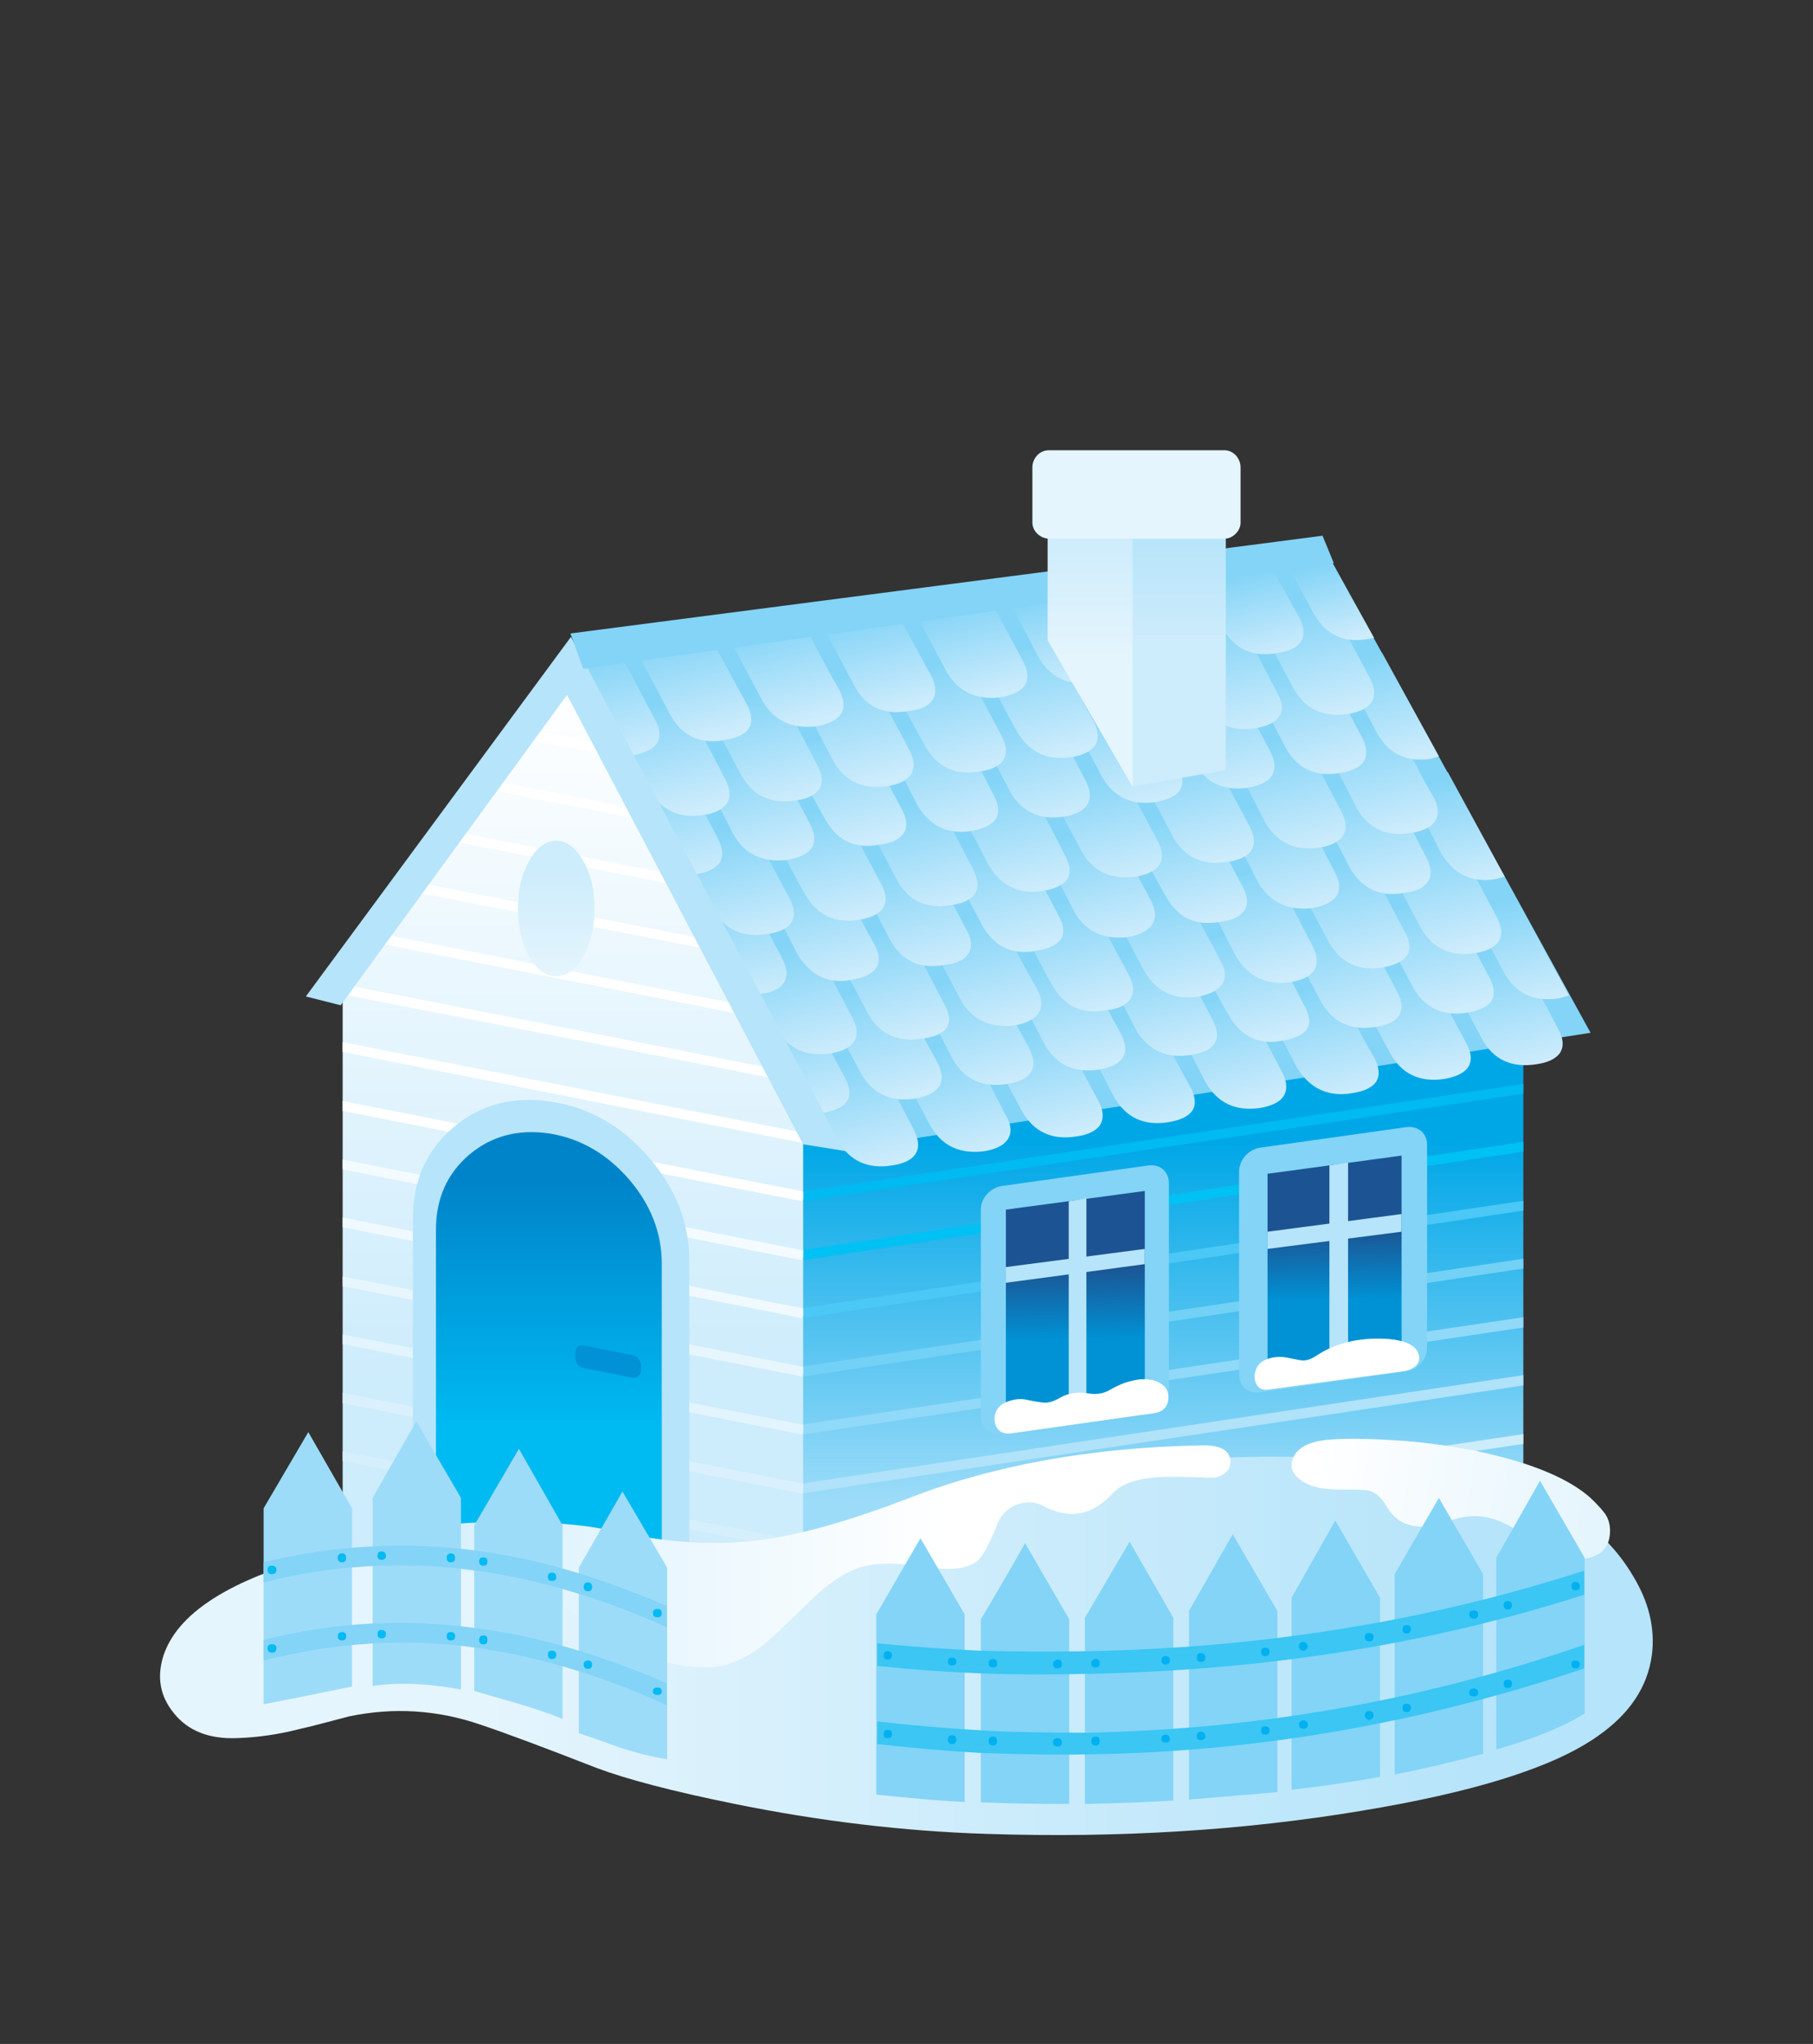 <svg xmlns="http://www.w3.org/2000/svg" xmlns:xlink="http://www.w3.org/1999/xlink" preserveAspectRatio="none" width="284" height="320"><rect width="100%" height="100%" fill="#333333" stroke="none"/><defs><linearGradient id="a" gradientUnits="userSpaceOnUse" x1="157.65" y1="432.538" x2="157.65" y2="469.163" spreadMethod="pad"><stop offset="0%" stop-color="#00A7E7"/><stop offset="100%" stop-color="#9DDCF9"/></linearGradient><linearGradient id="b" gradientUnits="userSpaceOnUse" x1="180.662" y1="448.537" x2="180.537" y2="441.363" spreadMethod="pad"><stop offset="0%" stop-color="#0092D5"/><stop offset="100%" stop-color="#1C5493"/></linearGradient><linearGradient id="c" gradientUnits="userSpaceOnUse" x1="154.313" y1="452.538" x2="154.188" y2="445.063" spreadMethod="pad"><stop offset="0%" stop-color="#0092D5"/><stop offset="100%" stop-color="#1C5493"/></linearGradient><linearGradient id="d" gradientUnits="userSpaceOnUse" x1="103.55" y1="385.538" x2="103.55" y2="456.663" spreadMethod="pad"><stop offset="0%" stop-color="#FFF"/><stop offset="100%" stop-color="#CDECFC"/></linearGradient><linearGradient id="e" gradientUnits="userSpaceOnUse" x1="100.6" y1="461.5" x2="100.6" y2="436.4" spreadMethod="pad"><stop offset="0%" stop-color="#00BAF2"/><stop offset="100%" stop-color="#0084C9"/></linearGradient><linearGradient id="f" gradientUnits="userSpaceOnUse" x1="140.325" y1="422.55" x2="143.175" y2="433.95" spreadMethod="pad"><stop offset="0%" stop-color="#83D4F7"/><stop offset="100%" stop-color="#CDECFC"/></linearGradient><linearGradient id="g" gradientUnits="userSpaceOnUse" x1="149.625" y1="420.5" x2="152.475" y2="431.9" spreadMethod="pad"><stop offset="0%" stop-color="#83D4F7"/><stop offset="100%" stop-color="#CDECFC"/></linearGradient><linearGradient id="h" gradientUnits="userSpaceOnUse" x1="159.125" y1="419.6" x2="161.975" y2="431" spreadMethod="pad"><stop offset="0%" stop-color="#83D4F7"/><stop offset="100%" stop-color="#CDECFC"/></linearGradient><linearGradient id="i" gradientUnits="userSpaceOnUse" x1="168.325" y1="417.55" x2="171.175" y2="428.95" spreadMethod="pad"><stop offset="0%" stop-color="#83D4F7"/><stop offset="100%" stop-color="#CDECFC"/></linearGradient><linearGradient id="j" gradientUnits="userSpaceOnUse" x1="177.825" y1="416.7" x2="180.675" y2="428.1" spreadMethod="pad"><stop offset="0%" stop-color="#83D4F7"/><stop offset="100%" stop-color="#CDECFC"/></linearGradient><linearGradient id="k" gradientUnits="userSpaceOnUse" x1="187.075" y1="414.65" x2="189.925" y2="426.05" spreadMethod="pad"><stop offset="0%" stop-color="#83D4F7"/><stop offset="100%" stop-color="#CDECFC"/></linearGradient><linearGradient id="l" gradientUnits="userSpaceOnUse" x1="196.575" y1="413.5" x2="199.425" y2="424.9" spreadMethod="pad"><stop offset="0%" stop-color="#83D4F7"/><stop offset="100%" stop-color="#CDECFC"/></linearGradient><linearGradient id="m" gradientUnits="userSpaceOnUse" x1="130.875" y1="423.65" x2="133.725" y2="435.05" spreadMethod="pad"><stop offset="0%" stop-color="#83D4F7"/><stop offset="100%" stop-color="#CDECFC"/></linearGradient><linearGradient id="n" gradientUnits="userSpaceOnUse" x1="125.813" y1="418.425" x2="128.588" y2="429.575" spreadMethod="pad"><stop offset="0%" stop-color="#83D4F7"/><stop offset="100%" stop-color="#CDECFC"/></linearGradient><linearGradient id="o" gradientUnits="userSpaceOnUse" x1="133.175" y1="416.6" x2="136.025" y2="428" spreadMethod="pad"><stop offset="0%" stop-color="#83D4F7"/><stop offset="100%" stop-color="#CDECFC"/></linearGradient><linearGradient id="p" gradientUnits="userSpaceOnUse" x1="142.625" y1="415.5" x2="145.475" y2="426.9" spreadMethod="pad"><stop offset="0%" stop-color="#83D4F7"/><stop offset="100%" stop-color="#CDECFC"/></linearGradient><linearGradient id="q" gradientUnits="userSpaceOnUse" x1="151.925" y1="413.65" x2="154.775" y2="425.05" spreadMethod="pad"><stop offset="0%" stop-color="#83D4F7"/><stop offset="100%" stop-color="#CDECFC"/></linearGradient><linearGradient id="r" gradientUnits="userSpaceOnUse" x1="161.325" y1="412.55" x2="164.175" y2="423.95" spreadMethod="pad"><stop offset="0%" stop-color="#83D4F7"/><stop offset="100%" stop-color="#CDECFC"/></linearGradient><linearGradient id="s" gradientUnits="userSpaceOnUse" x1="170.575" y1="410.5" x2="173.425" y2="421.9" spreadMethod="pad"><stop offset="0%" stop-color="#83D4F7"/><stop offset="100%" stop-color="#CDECFC"/></linearGradient><linearGradient id="t" gradientUnits="userSpaceOnUse" x1="180.125" y1="409.6" x2="182.975" y2="421" spreadMethod="pad"><stop offset="0%" stop-color="#83D4F7"/><stop offset="100%" stop-color="#CDECFC"/></linearGradient><linearGradient id="u" gradientUnits="userSpaceOnUse" x1="189.325" y1="407.55" x2="192.175" y2="418.95" spreadMethod="pad"><stop offset="0%" stop-color="#83D4F7"/><stop offset="100%" stop-color="#CDECFC"/></linearGradient><linearGradient id="v" gradientUnits="userSpaceOnUse" x1="197.963" y1="407.675" x2="200.638" y2="418.425" spreadMethod="pad"><stop offset="0%" stop-color="#83D4F7"/><stop offset="100%" stop-color="#CDECFC"/></linearGradient><linearGradient id="w" gradientUnits="userSpaceOnUse" x1="124.675" y1="412.5" x2="127.525" y2="423.9" spreadMethod="pad"><stop offset="0%" stop-color="#83D4F7"/><stop offset="100%" stop-color="#CDECFC"/></linearGradient><linearGradient id="x" gradientUnits="userSpaceOnUse" x1="133.925" y1="410.65" x2="136.775" y2="422.05" spreadMethod="pad"><stop offset="0%" stop-color="#83D4F7"/><stop offset="100%" stop-color="#CDECFC"/></linearGradient><linearGradient id="y" gradientUnits="userSpaceOnUse" x1="143.425" y1="409.55" x2="146.275" y2="420.95" spreadMethod="pad"><stop offset="0%" stop-color="#83D4F7"/><stop offset="100%" stop-color="#CDECFC"/></linearGradient><linearGradient id="z" gradientUnits="userSpaceOnUse" x1="152.725" y1="407.7" x2="155.575" y2="419.1" spreadMethod="pad"><stop offset="0%" stop-color="#83D4F7"/><stop offset="100%" stop-color="#CDECFC"/></linearGradient><linearGradient id="A" gradientUnits="userSpaceOnUse" x1="162.175" y1="406.6" x2="165.025" y2="418" spreadMethod="pad"><stop offset="0%" stop-color="#83D4F7"/><stop offset="100%" stop-color="#CDECFC"/></linearGradient><linearGradient id="B" gradientUnits="userSpaceOnUse" x1="171.375" y1="404.55" x2="174.225" y2="415.95" spreadMethod="pad"><stop offset="0%" stop-color="#83D4F7"/><stop offset="100%" stop-color="#CDECFC"/></linearGradient><linearGradient id="C" gradientUnits="userSpaceOnUse" x1="180.875" y1="403.65" x2="183.725" y2="415.05" spreadMethod="pad"><stop offset="0%" stop-color="#83D4F7"/><stop offset="100%" stop-color="#CDECFC"/></linearGradient><linearGradient id="D" gradientUnits="userSpaceOnUse" x1="190.175" y1="401.6" x2="193.025" y2="413" spreadMethod="pad"><stop offset="0%" stop-color="#83D4F7"/><stop offset="100%" stop-color="#CDECFC"/></linearGradient><linearGradient id="E" gradientUnits="userSpaceOnUse" x1="119.4" y1="406.563" x2="122.2" y2="417.737" spreadMethod="pad"><stop offset="0%" stop-color="#83D4F7"/><stop offset="100%" stop-color="#CDECFC"/></linearGradient><linearGradient id="F" gradientUnits="userSpaceOnUse" x1="126.825" y1="404.7" x2="129.675" y2="416.1" spreadMethod="pad"><stop offset="0%" stop-color="#83D4F7"/><stop offset="100%" stop-color="#CDECFC"/></linearGradient><linearGradient id="G" gradientUnits="userSpaceOnUse" x1="136.275" y1="403.55" x2="139.125" y2="414.95" spreadMethod="pad"><stop offset="0%" stop-color="#83D4F7"/><stop offset="100%" stop-color="#CDECFC"/></linearGradient><linearGradient id="H" gradientUnits="userSpaceOnUse" x1="145.525" y1="401.5" x2="148.375" y2="412.9" spreadMethod="pad"><stop offset="0%" stop-color="#83D4F7"/><stop offset="100%" stop-color="#CDECFC"/></linearGradient><linearGradient id="I" gradientUnits="userSpaceOnUse" x1="155.075" y1="400.65" x2="157.925" y2="412.05" spreadMethod="pad"><stop offset="0%" stop-color="#83D4F7"/><stop offset="100%" stop-color="#CDECFC"/></linearGradient><linearGradient id="J" gradientUnits="userSpaceOnUse" x1="164.275" y1="398.6" x2="167.125" y2="410" spreadMethod="pad"><stop offset="0%" stop-color="#83D4F7"/><stop offset="100%" stop-color="#CDECFC"/></linearGradient><linearGradient id="K" gradientUnits="userSpaceOnUse" x1="173.775" y1="397.7" x2="176.625" y2="409.1" spreadMethod="pad"><stop offset="0%" stop-color="#83D4F7"/><stop offset="100%" stop-color="#CDECFC"/></linearGradient><linearGradient id="L" gradientUnits="userSpaceOnUse" x1="182.975" y1="395.65" x2="185.825" y2="407.05" spreadMethod="pad"><stop offset="0%" stop-color="#83D4F7"/><stop offset="100%" stop-color="#CDECFC"/></linearGradient><linearGradient id="M" gradientUnits="userSpaceOnUse" x1="191.475" y1="395.513" x2="194.125" y2="406.188" spreadMethod="pad"><stop offset="0%" stop-color="#83D4F7"/><stop offset="100%" stop-color="#CDECFC"/></linearGradient><linearGradient id="N" gradientUnits="userSpaceOnUse" x1="118.325" y1="400.55" x2="121.175" y2="411.95" spreadMethod="pad"><stop offset="0%" stop-color="#83D4F7"/><stop offset="100%" stop-color="#CDECFC"/></linearGradient><linearGradient id="O" gradientUnits="userSpaceOnUse" x1="127.525" y1="398.5" x2="130.375" y2="409.9" spreadMethod="pad"><stop offset="0%" stop-color="#83D4F7"/><stop offset="100%" stop-color="#CDECFC"/></linearGradient><linearGradient id="P" gradientUnits="userSpaceOnUse" x1="137.025" y1="397.65" x2="139.875" y2="409.05" spreadMethod="pad"><stop offset="0%" stop-color="#83D4F7"/><stop offset="100%" stop-color="#CDECFC"/></linearGradient><linearGradient id="Q" gradientUnits="userSpaceOnUse" x1="146.225" y1="395.6" x2="149.075" y2="407" spreadMethod="pad"><stop offset="0%" stop-color="#83D4F7"/><stop offset="100%" stop-color="#CDECFC"/></linearGradient><linearGradient id="R" gradientUnits="userSpaceOnUse" x1="155.775" y1="394.7" x2="158.625" y2="406.1" spreadMethod="pad"><stop offset="0%" stop-color="#83D4F7"/><stop offset="100%" stop-color="#CDECFC"/></linearGradient><linearGradient id="S" gradientUnits="userSpaceOnUse" x1="165.025" y1="392.65" x2="167.875" y2="404.05" spreadMethod="pad"><stop offset="0%" stop-color="#83D4F7"/><stop offset="100%" stop-color="#CDECFC"/></linearGradient><linearGradient id="T" gradientUnits="userSpaceOnUse" x1="174.475" y1="391.5" x2="177.325" y2="402.9" spreadMethod="pad"><stop offset="0%" stop-color="#83D4F7"/><stop offset="100%" stop-color="#CDECFC"/></linearGradient><linearGradient id="U" gradientUnits="userSpaceOnUse" x1="183.775" y1="389.7" x2="186.625" y2="401.1" spreadMethod="pad"><stop offset="0%" stop-color="#83D4F7"/><stop offset="100%" stop-color="#CDECFC"/></linearGradient><linearGradient id="V" gradientUnits="userSpaceOnUse" x1="112.962" y1="394.425" x2="115.737" y2="405.575" spreadMethod="pad"><stop offset="0%" stop-color="#83D4F7"/><stop offset="100%" stop-color="#CDECFC"/></linearGradient><linearGradient id="W" gradientUnits="userSpaceOnUse" x1="120.325" y1="392.55" x2="123.175" y2="403.95" spreadMethod="pad"><stop offset="0%" stop-color="#83D4F7"/><stop offset="100%" stop-color="#CDECFC"/></linearGradient><linearGradient id="X" gradientUnits="userSpaceOnUse" x1="129.525" y1="390.5" x2="132.375" y2="401.9" spreadMethod="pad"><stop offset="0%" stop-color="#83D4F7"/><stop offset="100%" stop-color="#CDECFC"/></linearGradient><linearGradient id="Y" gradientUnits="userSpaceOnUse" x1="139.025" y1="389.65" x2="141.875" y2="401.05" spreadMethod="pad"><stop offset="0%" stop-color="#83D4F7"/><stop offset="100%" stop-color="#CDECFC"/></linearGradient><linearGradient id="Z" gradientUnits="userSpaceOnUse" x1="148.475" y1="388.55" x2="151.325" y2="399.95" spreadMethod="pad"><stop offset="0%" stop-color="#83D4F7"/><stop offset="100%" stop-color="#CDECFC"/></linearGradient><linearGradient id="aa" gradientUnits="userSpaceOnUse" x1="157.775" y1="386.7" x2="160.625" y2="398.1" spreadMethod="pad"><stop offset="0%" stop-color="#83D4F7"/><stop offset="100%" stop-color="#CDECFC"/></linearGradient><linearGradient id="ab" gradientUnits="userSpaceOnUse" x1="167.275" y1="385.6" x2="170.125" y2="397" spreadMethod="pad"><stop offset="0%" stop-color="#83D4F7"/><stop offset="100%" stop-color="#CDECFC"/></linearGradient><linearGradient id="ac" gradientUnits="userSpaceOnUse" x1="176.475" y1="383.55" x2="179.325" y2="394.95" spreadMethod="pad"><stop offset="0%" stop-color="#83D4F7"/><stop offset="100%" stop-color="#CDECFC"/></linearGradient><linearGradient id="ad" gradientUnits="userSpaceOnUse" x1="184.737" y1="382.7" x2="187.463" y2="393.6" spreadMethod="pad"><stop offset="0%" stop-color="#83D4F7"/><stop offset="100%" stop-color="#CDECFC"/></linearGradient><linearGradient id="ae" gradientUnits="userSpaceOnUse" x1="111.525" y1="387.5" x2="114.375" y2="398.9" spreadMethod="pad"><stop offset="0%" stop-color="#83D4F7"/><stop offset="100%" stop-color="#CDECFC"/></linearGradient><linearGradient id="af" gradientUnits="userSpaceOnUse" x1="121.075" y1="386.65" x2="123.925" y2="398.05" spreadMethod="pad"><stop offset="0%" stop-color="#83D4F7"/><stop offset="100%" stop-color="#CDECFC"/></linearGradient><linearGradient id="ag" gradientUnits="userSpaceOnUse" x1="130.325" y1="384.55" x2="133.175" y2="395.95" spreadMethod="pad"><stop offset="0%" stop-color="#83D4F7"/><stop offset="100%" stop-color="#CDECFC"/></linearGradient><linearGradient id="ah" gradientUnits="userSpaceOnUse" x1="139.825" y1="383.7" x2="142.675" y2="395.1" spreadMethod="pad"><stop offset="0%" stop-color="#83D4F7"/><stop offset="100%" stop-color="#CDECFC"/></linearGradient><linearGradient id="ai" gradientUnits="userSpaceOnUse" x1="149.075" y1="381.65" x2="151.925" y2="393.05" spreadMethod="pad"><stop offset="0%" stop-color="#83D4F7"/><stop offset="100%" stop-color="#CDECFC"/></linearGradient><linearGradient id="aj" gradientUnits="userSpaceOnUse" x1="158.475" y1="380.5" x2="161.325" y2="391.9" spreadMethod="pad"><stop offset="0%" stop-color="#83D4F7"/><stop offset="100%" stop-color="#CDECFC"/></linearGradient><linearGradient id="ak" gradientUnits="userSpaceOnUse" x1="168.025" y1="379.65" x2="170.875" y2="391.05" spreadMethod="pad"><stop offset="0%" stop-color="#83D4F7"/><stop offset="100%" stop-color="#CDECFC"/></linearGradient><linearGradient id="al" gradientUnits="userSpaceOnUse" x1="177.275" y1="377.55" x2="180.125" y2="388.95" spreadMethod="pad"><stop offset="0%" stop-color="#83D4F7"/><stop offset="100%" stop-color="#CDECFC"/></linearGradient><linearGradient id="am" gradientUnits="userSpaceOnUse" x1="106.538" y1="382.488" x2="109.263" y2="393.412" spreadMethod="pad"><stop offset="0%" stop-color="#83D4F7"/><stop offset="100%" stop-color="#CDECFC"/></linearGradient><linearGradient id="an" gradientUnits="userSpaceOnUse" x1="123.463" y1="379.512" x2="126.037" y2="389.787" spreadMethod="pad"><stop offset="0%" stop-color="#83D4F7"/><stop offset="100%" stop-color="#CDECFC"/></linearGradient><linearGradient id="ao" gradientUnits="userSpaceOnUse" x1="133.063" y1="378.613" x2="135.538" y2="388.588" spreadMethod="pad"><stop offset="0%" stop-color="#83D4F7"/><stop offset="100%" stop-color="#CDECFC"/></linearGradient><linearGradient id="ap" gradientUnits="userSpaceOnUse" x1="142.6" y1="377.525" x2="145" y2="387.175" spreadMethod="pad"><stop offset="0%" stop-color="#83D4F7"/><stop offset="100%" stop-color="#CDECFC"/></linearGradient><linearGradient id="aq" gradientUnits="userSpaceOnUse" x1="152.138" y1="376.625" x2="154.463" y2="385.975" spreadMethod="pad"><stop offset="0%" stop-color="#83D4F7"/><stop offset="100%" stop-color="#CDECFC"/></linearGradient><linearGradient id="ar" gradientUnits="userSpaceOnUse" x1="161.675" y1="375.488" x2="163.925" y2="384.512" spreadMethod="pad"><stop offset="0%" stop-color="#83D4F7"/><stop offset="100%" stop-color="#CDECFC"/></linearGradient><linearGradient id="as" gradientUnits="userSpaceOnUse" x1="171.262" y1="374.6" x2="173.438" y2="383.3" spreadMethod="pad"><stop offset="0%" stop-color="#83D4F7"/><stop offset="100%" stop-color="#CDECFC"/></linearGradient><linearGradient id="at" gradientUnits="userSpaceOnUse" x1="179.362" y1="373.563" x2="181.338" y2="381.438" spreadMethod="pad"><stop offset="0%" stop-color="#83D4F7"/><stop offset="100%" stop-color="#CDECFC"/></linearGradient><linearGradient id="au" gradientUnits="userSpaceOnUse" x1="92.5" y1="483.7" x2="195.9" y2="483.7" spreadMethod="pad"><stop offset="0%" stop-color="#E5F5FD"/><stop offset="100%" stop-color="#B6E4FA"/></linearGradient><linearGradient id="av" gradientUnits="userSpaceOnUse" x1="178.575" y1="465.988" x2="207.125" y2="470.512" spreadMethod="pad"><stop offset="0%" stop-color="#FFF"/><stop offset="100%" stop-color="#E5F5FD"/></linearGradient><linearGradient id="aw" gradientUnits="userSpaceOnUse" x1="113.987" y1="380.662" x2="116.612" y2="391.238" spreadMethod="pad"><stop offset="0%" stop-color="#83D4F7"/><stop offset="100%" stop-color="#CDECFC"/></linearGradient><linearGradient id="ax" gradientUnits="userSpaceOnUse" x1="101.35" y1="404.55" x2="101.35" y2="415.65" spreadMethod="pad"><stop offset="0%" stop-color="#CDECFC"/><stop offset="100%" stop-color="#E5F5FD"/></linearGradient><linearGradient id="ay" gradientUnits="userSpaceOnUse" x1="141.45" y1="474.6" x2="74.15" y2="474.6" spreadMethod="pad"><stop offset="0%" stop-color="#FFF"/><stop offset="100%" stop-color="#CDECFC"/></linearGradient><linearGradient id="az" gradientUnits="userSpaceOnUse" x1="158.8" y1="383.538" x2="158.8" y2="370.563" spreadMethod="pad"><stop offset="0%" stop-color="#E5F5FD"/><stop offset="100%" stop-color="#CDECFC"/></linearGradient><linearGradient id="aA" gradientUnits="userSpaceOnUse" x1="164.8" y1="381.512" x2="164.8" y2="370.387" spreadMethod="pad"><stop offset="0%" stop-color="#CDECFC"/><stop offset="100%" stop-color="#B6E4FA"/></linearGradient><path fill="#FFF" fill-opacity="0" d="M284 0H0v320h284V0z" id="aB"/><path fill="url(#a)" d="M199.85 482.95V414.2h-84.4v69.5l11.1 3.65 73.3-4.4z" id="aC"/><path fill="#00BAF2" d="M199.85 427.5v-1l-73.6 11 .15.95 73.45-10.95z" id="aD"/><path fill="#00C1F3" d="M199.85 433.4v-1l-73.6 11.05.15 1 73.45-11.05z" id="aE"/><path fill="#4BC8F5" d="M199.85 439.4v-1l-73.6 10.95.15 1 73.45-10.95z" id="aF"/><path fill="#73D1F6" d="M199.85 445.3v-1l-73.6 11 .15 1 73.45-11z" id="aG"/><path fill="#91D9F8" d="M199.85 451.3v-1.05l-73.6 10.95.15 1 73.45-10.9z" id="aH"/><path fill="#B0E2FA" d="M199.85 457.2v-1.05l-73.6 11.05.15 1 73.45-11z" id="aI"/><path fill="#CDECFC" d="M199.85 463.15v-1l-73.6 10.95.15 1 73.45-10.95z" id="aJ"/><path fill="#83D4F7" d="M173 433q-.85.15-1.5.85-.6.75-.6 1.6v20.6q0 .9.6 1.45.65.5 1.5.4l14.95-2.15q.85-.1 1.5-.85.6-.7.6-1.6v-20.6q0-.85-.6-1.4-.65-.5-1.5-.4L173 433z" id="aK"/><path fill="#83D4F7" d="M163.75 436.6q0-.85-.6-1.4-.6-.5-1.45-.4l-15 2.1q-.85.15-1.5.85-.6.7-.6 1.55v21q0 .85.6 1.4.65.55 1.5.45l15-2.15q.85-.1 1.45-.85.6-.7.6-1.6V436.6z" id="aL"/><path fill="url(#b)" d="M187.45 433.8l-13.65 1.85v20.3l13.65-1.85v-20.3z" id="aM"/><path fill="#B6E4FA" d="M182 434.5l-1.9.3v20.3l1.9-.2v-20.4z" id="aN"/><path fill="#B6E4FA" d="M173.8 441.55v1.75l13.65-1.75v-1.8l-13.65 1.8z" id="aO"/><path fill="url(#c)" d="M161.3 437.4l-14.15 1.9v21.1l14.15-1.9v-21.1z" id="aP"/><path fill="#B6E4FA" d="M155.35 438.15l-1.8.3v21.1l1.8-.2v-21.2z" id="aQ"/><path fill="#B6E4FA" d="M161.3 444.85v-1.55l-14.15 1.85v1.6l14.15-1.9z" id="aR"/><path fill="#83D4F7" d="M180.4 373.45l-77.1 9 27 50.7.15.05 76.25-11.9-26.3-47.85z" id="aS"/><path fill="url(#d)" d="M126.5 431.85l3.8 1.35-26.7-50.75-26.8 34.35 2.8 1v57l46.9 12.55v-55.5z" id="aT"/><path fill="#FFF" d="M126.4 438.45l.1-.3v-.7l-46.9-9.2v1l46.8 9.2z" id="aU"/><path fill="#F4FBFE" d="M126.4 444.45l.1-.35v-.65l-46.9-9.25v1l46.8 9.25z" id="aV"/><path fill="#EFF9FE" d="M126.4 450.35l.1-.3v-.7l-46.9-9.25v1l46.8 9.25z" id="aW"/><path fill="#E7F6FD" d="M126.4 456.3l.1-.35v-.65l-46.9-9.2v1l46.8 9.2z" id="aX"/><path fill="#E2F4FD" d="M126.4 462.2l.1-.25v-.75L79.6 452v1l46.8 9.2z" id="aY"/><path fill="#DAF1FD" d="M126.4 468.2l.1-.35v-.65l-46.9-9.25V459l46.8 9.2z" id="aZ"/><path fill="#D5EFFC" d="M126.4 474.1l.1-.3v-.7l-46.9-9.2v1l46.8 9.2z" id="ba"/><path fill="#FFF" d="M109.4 393.55l-.65-1.1-11.2-2.25-.75.9 12.6 2.45z" id="bb"/><path fill="#FFF" d="M112.85 400.15l-.55-1.05-18.8-3.75-.7.85 20.05 3.95z" id="bc"/><path fill="#FFF" d="M116.4 406.8l-.65-1.1-26.3-5.2-.65.9 27.6 5.4z" id="bd"/><path fill="#FFF" d="M119.85 413.4l-.6-1.1-33.8-6.65-.65.9 35.05 6.85z" id="be"/><path fill="#FFF" d="M123.4 420.05l-.65-1.1-41.35-8.15-.65.9 42.65 8.35z" id="bf"/><path fill="#FFF" d="M126.4 426.5l.15-.5-.3-.5-47.45-9.3-.2 1 47.8 9.3z" id="bg"/><path fill="#FFF" d="M126.4 432.5l.1-.4v-.25h.05l.05-.35-47-9.25v1l46.8 9.25z" id="bh"/><path fill="#B6E4FA" d="M100.75 428.3q-5.8-.85-9.9 2.65-4.1 3.5-4.1 9.3v40.1l28.15 9.3V444.5q0-5.8-4.15-10.55-4.15-4.8-10-5.65z" id="bi"/><path fill="url(#e)" d="M100.65 431.55q-4.75-.7-8.15 2.15-3.4 2.9-3.4 7.65v32.75l23 7.55V444.8q0-4.7-3.35-8.6-3.4-3.9-8.1-4.65z" id="bj"/><path fill="url(#f)" d="M135.35 423.2q1.35 2.35 4.1 7.55 1.75 3.1 5.55 2.6 1.7-.3 2.3-1.15.75-1.05-.25-2.65-2.65-5.2-4-7.5l-7.7 1.15z" id="bk"/><path fill="url(#g)" d="M144.75 421.75q1.3 2.4 4.05 7.55 1.8 3.15 5.55 2.55 1.7-.25 2.35-1.1.7-1.05-.2-2.65-2.75-5.2-4.1-7.5-2.55.45-7.65 1.15z" id="bl"/><path fill="url(#h)" d="M163.7 430.4q3.9-.65 2.15-3.75-1-1.75-4-7.5-2.8.4-7.75 1.25 1.4 2.2 4.05 7.4 1.8 3.2 5.55 2.6z" id="bm"/><path fill="url(#i)" d="M163.5 418.9q1.35 2.35 4 7.45 1.8 3.15 5.55 2.6 1.75-.3 2.35-1.15.7-1.05-.2-2.65-2.65-5.1-4-7.5l-7.7 1.25z" id="bn"/><path fill="url(#j)" d="M172.85 417.45q1 1.75 4 7.5 2 3.1 5.55 2.5 3.9-.6 2.2-3.75-.8-1.3-2.05-3.7-1.5-2.9-2-3.8l-7.7 1.25z" id="bo"/><path fill="url(#k)" d="M182.2 415.9q1.35 2.4 4.1 7.5 1.75 3.15 5.5 2.6 1.75-.3 2.4-1.15.7-1.05-.25-2.65-2.7-5.1-4.05-7.5-3.6.65-7.7 1.2z" id="bp"/><path fill="url(#l)" d="M203.55 423.4q.7-1-.2-2.6-2.7-5.15-4.1-7.55l-7.6 1.25q1.3 2.35 4 7.45 1.75 3.15 5.55 2.55 1.7-.25 2.35-1.1z" id="bq"/><path fill="url(#m)" d="M125.95 424.7q1.4 2.4 4.05 7.55 1.85 3.15 5.55 2.55 1.75-.25 2.35-1.1.7-1-.2-2.65-2.65-5.2-4-7.55l-7.75 1.2z" id="br"/><path fill="url(#n)" d="M122.65 418.9l5.7 10.55h.15q3.95-.65 2.15-3.75-2.65-5.1-4.05-7.45l-3.95.65z" id="bs"/><path fill="url(#o)" d="M128.35 417.95q1.3 2.35 4.05 7.5 1.75 3.1 5.5 2.55 1.75-.3 2.4-1.15.7-1.05-.2-2.65-2.75-5.1-4.1-7.5-4.9.85-7.65 1.25z" id="bt"/><path fill="url(#p)" d="M137.7 416.5q1.4 2.4 4.05 7.5 1.75 3.1 5.55 2.5 1.7-.25 2.35-1.1.7-1.05-.2-2.65-2.75-5.1-4.05-7.45-7 1.1-7.7 1.2z" id="bu"/><path fill="url(#q)" d="M147.05 415q1.4 2.35 4.05 7.5 1.75 3.1 5.55 2.55 1.75-.3 2.35-1.15.7-1-.2-2.6-2.75-5.15-4.05-7.45l-7.7 1.15z" id="bv"/><path fill="url(#r)" d="M166 423.55q1.75-.25 2.35-1.1.7-1-.2-2.55-2.65-5.2-4-7.6l-7.7 1.25q1.35 2.35 4 7.55 1.9 3.05 5.55 2.45z" id="bw"/><path fill="url(#s)" d="M165.8 412.1q.6 1.05 2.05 3.75 1.3 2.55 2.05 3.75 1.85 3.2 5.45 2.5 3.9-.65 2.15-3.65-3.25-6.3-4-7.55l-7.7 1.2z" id="bx"/><path fill="url(#t)" d="M175.2 410.6q1.3 2.35 4.05 7.55 1.8 3.15 5.55 2.55 1.75-.25 2.35-1.1.7-1.05-.25-2.65-2.7-5.2-4.05-7.6l-7.65 1.25z" id="by"/><path fill="url(#u)" d="M184.6 409.15q1.25 2.3 4 7.5 1.8 3.2 5.55 2.6 3.9-.65 2.15-3.75-2.7-5.2-4-7.55-1.25.15-7.7 1.2z" id="bz"/><path fill="url(#v)" d="M203.45 417.8l1.05-.3-5.75-10.6-4.9.75q1.3 2.35 4.05 7.55 1.75 3.15 5.55 2.6z" id="bA"/><path fill="url(#w)" d="M122.25 418.1l1.5 2.8q1.85 3.05 5.55 2.5 1.75-.3 2.35-1.15.7-1-.2-2.6-2.65-5.15-4.05-7.45l-7.7 1.15.1.15q.85 1.4 2.45 4.6z" id="bB"/><path fill="url(#x)" d="M129.05 411.9q1.4 2.35 4.1 7.55 1.8 3.05 5.5 2.45 3.95-.55 2.15-3.65-2.65-5.2-4.05-7.6l-7.7 1.25z" id="bC"/><path fill="url(#y)" d="M138.5 410.4q1.3 2.35 4.05 7.55 1.7 3.05 5.55 2.6 1.7-.35 2.35-1.2.7-1.05-.2-2.65-.75-1.25-2.05-3.7-1.45-2.7-2.05-3.75l-7.65 1.15z" id="bD"/><path fill="url(#z)" d="M147.85 408.95q.7 1.2 2.05 3.8 1.3 2.6 2 3.75 1.8 3.2 5.55 2.5 1.7-.2 2.35-1.1.7-1-.2-2.6-2.75-5.2-4.05-7.6l-7.7 1.25z" id="bE"/><path fill="url(#A)" d="M166.8 417.6q1.75-.35 2.35-1.2.7-1-.2-2.55-2.75-5.2-4.05-7.55l-7.7 1.2q.75 1.2 2.05 3.75 1.4 2.7 2 3.75 1.8 3.2 5.55 2.6z" id="bF"/><path fill="url(#B)" d="M166.6 406q1.35 2.35 4 7.55 1.9 3.1 5.55 2.6 1.75-.3 2.35-1.15.7-1.05-.2-2.7-2.65-5.15-4-7.55-5.4.95-7.7 1.25z" id="bG"/><path fill="url(#C)" d="M175.95 404.55q1.35 2.35 4.1 7.55 1.85 3.15 5.45 2.55 4-.7 2.2-3.75-2.7-5.2-4.05-7.6l-7.7 1.25z" id="bH"/><path fill="url(#D)" d="M185.35 403.05q1.3 2.35 4.05 7.55 1.75 3.15 5.55 2.6 1.75-.3 2.35-1.15.7-1.05-.25-2.7-2.7-5.15-4.05-7.55-4.7.85-7.65 1.25z" id="bI"/><path fill="url(#E)" d="M121.85 417.45q.25 0 .3-.1 1.7-.2 2.35-1.1.7-1-.2-2.65-2.7-5.15-4-7.55l-4.1.65 5.65 10.75z" id="bJ"/><path fill="url(#F)" d="M121.95 405.85q1.35 2.3 4 7.5 2 3.25 5.55 2.55 1.75-.3 2.4-1.15.7-1-.2-2.55-.7-1.2-2.05-3.85-1.3-2.6-2-3.75l-7.7 1.25z" id="bK"/><path fill="url(#G)" d="M131.3 404.35q1.35 2.35 4.1 7.55 1.75 3.15 5.45 2.5 1.8-.2 2.45-1.1.7-1-.25-2.65-2.7-5.15-4.05-7.55l-7.7 1.25z" id="bL"/><path fill="url(#H)" d="M140.75 402.9q1.3 2.3 4 7.5 1.85 3.25 5.55 2.55 3.9-.65 2.15-3.7-2.7-5.2-4.1-7.6l-7.6 1.25z" id="bM"/><path fill="url(#I)" d="M150.1 401.4q1.35 2.35 4 7.55 1.7 3.05 5.55 2.6 1.75-.35 2.35-1.2.75-1.05-.15-2.65-2.75-5.15-4.05-7.55l-7.7 1.25z" id="bN"/><path fill="url(#J)" d="M163.5 407.5q1.8 3.2 5.55 2.5 1.7-.2 2.35-1.1.7-1-.2-2.6-2.75-5.2-4.05-7.6l-7.7 1.25q.6 1.05 2 3.8 1.3 2.5 2.05 3.75z" id="bO"/><path fill="url(#K)" d="M168.8 398.45q1.4 2.35 4.05 7.55 1.8 3.05 5.55 2.6 3.9-.75 2.15-3.85-2.65-5.15-4.05-7.45l-7.7 1.15z" id="bP"/><path fill="url(#L)" d="M178.15 397q1.4 2.35 4.05 7.55 1.9 3.2 5.55 2.5 1.75-.2 2.35-1.1.7-1-.2-2.65-2.65-5.15-4.05-7.55l-7.7 1.25z" id="bQ"/><path fill="url(#M)" d="M192.15 394.75l-4.7.8q1.4 2.3 4.05 7.5 1.9 3.2 5.55 2.6l.9-.25-5.8-10.65z" id="bR"/><path fill="url(#N)" d="M122.85 411.25q1.75-.25 2.4-1.1.7-1.05-.2-2.65-2.75-5.2-4.1-7.55l-7.65 1.2q1.3 2.4 4.05 7.6 1.75 3.1 5.5 2.5z" id="bS"/><path fill="url(#O)" d="M122.65 399.75q.7 1.15 2.05 3.75 1.3 2.55 2 3.7 1.8 3.2 5.55 2.6 1.7-.3 2.35-1.15.7-1-.2-2.6-2.75-5.15-4.05-7.55-2.15.3-7.7 1.25z" id="bT"/><path fill="url(#P)" d="M132 398.2q1.4 2.4 4.05 7.55 1.75 3.2 5.55 2.55 1.75-.25 2.35-1.1.7-1-.2-2.65-2.65-5.2-4.05-7.55l-7.7 1.2z" id="bU"/><path fill="url(#Q)" d="M141.4 396.75q1.35 2.35 4 7.5 1.95 3.2 5.55 2.6 3.9-.65 2.15-3.75-2.65-5.2-4-7.55-.35.05-7.7 1.2z" id="bV"/><path fill="url(#R)" d="M158.45 394.05q-7.35 1.15-7.7 1.2 1.35 2.4 4.1 7.55 1.75 3.15 5.55 2.6 1.75-.3 2.35-1.15.7-1.05-.25-2.65-2.7-5.2-4.05-7.55z" id="bW"/><path fill="url(#S)" d="M167.8 392.6l-7.65 1.2q1.3 2.4 4.05 7.6 1.75 3.1 5.55 2.5 1.7-.25 2.35-1.1.7-1.05-.2-2.65-2.75-5.2-4.1-7.55z" id="bX"/><path fill="url(#T)" d="M177.25 391.15l-7.7 1.15q1.35 2.4 4 7.55 1.8 3.15 5.55 2.6 1.75-.3 2.35-1.15.7-1.05-.2-2.65-2.7-5.2-4-7.5z" id="bY"/><path fill="url(#U)" d="M188.6 393.45q-1.4-2.75-2-3.8l-7.7 1.2q1.35 2.4 4 7.6 1.8 3.15 5.55 2.5 1.7-.25 2.35-1.1.75-1.05-.15-2.65-.75-1.25-2.05-3.75z" id="bZ"/><path fill="url(#V)" d="M113.65 393.8l-3.95.65 5.7 10.75.2-.05q1.7-.25 2.35-1.1.7-1.05-.2-2.65-2.7-5.2-4.1-7.6z" id="ca"/><path fill="url(#W)" d="M123.1 392.4l-7.7 1.15q1.35 2.35 4 7.55 1.7 3.05 5.55 2.6 3.9-.75 2.15-3.85-2.7-5.15-4-7.45z" id="cb"/><path fill="url(#X)" d="M124.75 392.1q.6 1.05 2 3.8 1.3 2.5 2.05 3.75 1.8 3.2 5.5 2.5 1.75-.2 2.4-1.1.7-1-.2-2.6-2.75-5.2-4.05-7.6l-7.7 1.25z" id="cc"/><path fill="url(#Y)" d="M141.8 389.45q-3.45.45-7.7 1.2 1.4 2.3 4.05 7.5 1.9 3.2 5.55 2.6 3.85-.7 2.15-3.75-2.65-5.2-4.05-7.55z" id="cd"/><path fill="url(#Z)" d="M155.2 395.5q-2.65-5.2-4.05-7.6-4.7.85-7.7 1.25 1.4 2.35 4.1 7.55 1.75 3.15 5.5 2.6 1.75-.3 2.35-1.15.7-1-.2-2.65z" id="ce"/><path fill="url(#aa)" d="M152.9 387.7q1.3 2.4 4.05 7.55 1.8 3.15 5.55 2.55 3.85-.75 2.05-3.75-2.65-5.2-4-7.55-4.15.55-7.65 1.2z" id="cf"/><path fill="url(#ab)" d="M162.25 386.2q1.3 2.35 4.05 7.55 1.75 3.15 5.55 2.6 1.7-.3 2.35-1.15.7-1.05-.2-2.7-2.75-5.15-4.05-7.55-5.4.95-7.7 1.25z" id="cg"/><path fill="url(#ac)" d="M171.6 384.75q1.4 2.4 4.05 7.55 1.8 3.2 5.55 2.55 1.7-.25 2.35-1.1.7-1.05-.2-2.65-2.75-5.2-4.05-7.6l-7.7 1.25z" id="ch"/><path fill="url(#ad)" d="M180.9 383.25q1.35 2.35 4.05 7.55 1.8 3.2 5.55 2.6l.75-.25-5.8-10.55-4.55.65z" id="ci"/><path fill="url(#ae)" d="M118.5 395.35q-2.7-5.2-4.05-7.6-4.7.85-7.7 1.25l3.8 7.15.25.4q1.85 3.15 5.5 2.6 1.8-.3 2.4-1.15.7-1-.2-2.65z" id="cj"/><path fill="url(#af)" d="M116.1 387.55q1.4 2.4 4.1 7.55 1.8 3.15 5.55 2.55 1.75-.25 2.35-1.1.7-1.05-.25-2.65-2.65-5.2-4.05-7.55l-7.7 1.2z" id="ck"/><path fill="url(#ag)" d="M125.55 386.05q1.3 2.35 4 7.55 1.75 3.15 5.55 2.6 1.75-.3 2.35-1.15.7-1.05-.2-2.65-2.7-5.2-4.1-7.5l-7.6 1.15z" id="cl"/><path fill="url(#ah)" d="M134.9 384.6q.55 1 2 3.8 1.3 2.45 2.05 3.75 1.8 3.2 5.55 2.55 1.7-.25 2.35-1.1.7-1.05-.2-2.65-2.75-5.2-4.05-7.55-7.1 1.1-7.7 1.2z" id="cm"/><path fill="url(#ai)" d="M144.25 383.1q.7 1.2 2.05 3.8 1.3 2.6 2 3.75 1.8 3.15 5.55 2.6 1.7-.3 2.35-1.15.7-1.05-.2-2.65-.6-1.05-2-3.75-1.3-2.55-2.05-3.75l-7.7 1.15z" id="cn"/><path fill="url(#aj)" d="M153.6 381.65q1.4 2.4 4.05 7.55 1.85 3.15 5.55 2.55 1.75-.25 2.35-1.1.7-1-.2-2.65-2.65-5.2-4.05-7.55l-7.7 1.2z" id="co"/><path fill="url(#ak)" d="M163 380.2q.6 1.05 2.05 3.75 1.3 2.55 2.05 3.75 1.8 3.2 5.45 2.6 1.8-.3 2.4-1.15.75-1-.25-2.6-2.65-5.2-4-7.55l-7.7 1.2z" id="cp"/><path fill="url(#al)" d="M172.4 378.7q1.3 2.4 4.05 7.55 1.75 3.15 5.55 2.6 1.75-.3 2.35-1.15.7-1.05-.2-2.65-2.75-5.2-4.1-7.55l-7.65 1.2z" id="cq"/><path fill="url(#am)" d="M107.4 381.95l-4.1.5 5.6 10.6h.3q3.9-.75 2.1-3.85-2.6-4.95-3.9-7.25z" id="cr"/><path fill="url(#an)" d="M122.35 387.5q1.75 3.05 5.55 2.6 3.9-.75 2.2-3.85-.45-.7-3.55-6.55l-7.85.95 3.65 6.85z" id="cs"/><path fill="url(#ao)" d="M136.1 378.65l-7.85.85q1.2 2.15 3.5 6.55 1.75 3.15 5.5 2.5 1.8-.2 2.4-1.1.7-1-.2-2.65-2.25-4.15-3.35-6.15z" id="ct"/><path fill="url(#ap)" d="M145.7 377.5l-7.85.9q1.1 2.05 3.25 6.15 1.8 3.05 5.55 2.6 3.9-.75 2.15-3.85l-3.1-5.8z" id="cu"/><path fill="url(#aq)" d="M155.25 376.4l-7.8.85q2.65 5.15 3.05 5.85 1.75 3.1 5.55 2.5 1.75-.25 2.35-1.1.7-1.05-.25-2.65l-2.9-5.45z" id="cv"/><path fill="url(#ar)" d="M157 376.2q2.55 4.85 2.9 5.4 1.85 3.25 5.55 2.55 1.7-.3 2.35-1.15.7-1-.2-2.55l-2.75-5.2-7.85.95z" id="cw"/><path fill="url(#as)" d="M174.35 374.15l-7.75.9 2.65 5.1q1.75 3.15 5.55 2.5 1.7-.25 2.35-1.1.7-1.05-.2-2.65l-2.6-4.75z" id="cx"/><path fill="url(#at)" d="M184.65 381.1l-4.25-7.65-4.4.5q2.3 4.35 2.55 4.75 1.85 3.2 5.55 2.5l.55-.1z" id="cy"/><path fill="#B6E4FA" d="M130.85 433.35l-.55-.7L102.85 381l-27 36.6 3.55.9 23.05-31.6 24.05 45.75 4.35.7z" id="cz"/><path fill="url(#au)" d="M194.4 466.05q-6.8-1.55-19.3-1.6-16.15-.1-32.05 4.15-16 4.3-23.85 10.9-8.25-5.45-17.15-6.65-9.55-1.3-24.55 1.6-14.15 3.75-16.2 10.4-.95 3.2 1.1 5.7 2.15 2.7 6.4 2.55 3.15-.1 6.3-.9 1.75-.4 5.1-1.3 6.85-1.45 13.5.85 3.6 1.2 11.8 4.4 4.7 1.75 13.8 3.6 13.2 2.7 25.95 3.1 20.1.65 38.1-2.35 17.3-2.85 24-7.55 4.95-3.4 5.6-8.35.5-4.05-1.95-8.05-4.6-7.8-16.6-10.5z" id="cA"/><path fill="url(#av)" d="M198.1 464.6q-4.8-1.3-10.3-1.75-6.25-.45-8.75 0-2.5.5-2.8 2.25-.1.75.55 1.4.7.75 2.15 1.1.7.15 2.1.2 1.95 0 2.65.05 1.3.05 2.25 1.7t2.75 1.95q1.65.3 3.6-.5 3.25-1.25 6.4.65.65.4 1.9 1.35 1 .8 1.7 1.15 1.75 1 3.75.7 2.35-.35 2.6-2.35.15-1.15-.35-2.05-.4-.65-1.6-1.8-2.75-2.45-8.6-4.05z" id="cB"/><path fill="url(#aw)" d="M116.95 380.85l-7.85.9q1.3 2.3 3.9 7.25 1.85 3.2 5.55 2.5 3.85-.65 2.15-3.75l-3.75-6.9z" id="cC"/><path fill="#83D4F7" d="M102.8 380.65l1.3 3.6 76.45-10.75-1.15-2.8-76.6 9.95z" id="cD"/><path fill="url(#ax)" d="M98.6 413.55q1.15 2 2.75 2t2.75-2q1.15-2.05 1.15-4.9 0-2.85-1.15-4.85-1.15-2.05-2.75-2.05t-2.75 2.05q-1.15 2-1.15 4.85 0 2.85 1.15 4.9z" id="cE"/><path fill="#FFF" d="M163.7 458.6q.1-1.25-1.15-1.8-1.15-.45-2.65-.05-.95.2-2.25.95-.65.35-1.25.35-.35.05-1.25-.1-1.4-.1-2.4.45-.9.55-1.6.55-.4 0-1.7-.25-.9-.25-1.85.05-1.1.3-1.45 1.1-.35.85.05 1.6.4.7 1.35.65l13.4-1.9q1.45-.15 1.8-.3.85-.35.95-1.3z" id="cF"/><path fill="#FFF" d="M187.65 455.75q.6-.1.9-.3.7-.35.7-1.1-.05-.7-.65-1.15-.9-.65-2.8-.75-4.1-.2-7 1.7-.8.55-1.45.5-.2 0-1.65-.3-.9-.15-1.75.1-1 .3-1.3 1.05-.35.85 0 1.55.4.75 1.35.55l13.65-1.85z" id="cG"/><path fill="url(#ay)" d="M170 464.75q-.2-1.5-2.85-1.45-16.9.3-29.95 5.4-9.05 3.45-14.85 4.2-6.95.95-15.3-.9-2.9-.65-6.6-.8-1.95-.1-6.75-.05-5.9.1-6.9 2-.9 1.8 2.1 2.45 1.7.4 4.4.65 2.4.2 3.35.5 1.85.6 4.3 2.15 1.55.95 5.75 3.75 5.25 3.4 10.25 3.25 2.55-.05 5.45-2.25 1.1-.9 4.65-4.35 2.95-2.95 5.5-3.65 2.35-.65 6.55.05 3.7.55 5.15-.65.8-.65 2.1-3.9.6-1.35 2-1.85 1.45-.5 2.7.2 3.95 2.1 7.1-1.45 1.5-1.5 5.55-1.55 2.1 0 4.7.1 1.8-.45 1.6-1.85z" id="cH"/><path fill="#83D4F7" d="M142.95 480.5l-4.5-7.75-4.5 7.75v18.35q5.7.6 9 .75v-19.1z" id="cI"/><path fill="#83D4F7" d="M153.6 481l-4.5-7.75q-1.75 3.15-4.5 7.75v18.65h.65q2.85.15 8.35.15V481z" id="cJ"/><path fill="#83D4F7" d="M164.2 499.45v-18.6l-4.45-7.75-4.55 7.75v18.95q5.1-.1 9-.35z" id="cK"/><path fill="#83D4F7" d="M174.8 480.15l-4.55-7.8-4.45 7.8v19.2l9-.75v-18.45z" id="cL"/><path fill="#83D4F7" d="M185.25 478.8l-4.55-7.85-4.45 7.85v19.55q4.1-.45 9-1.3V478.8z" id="cM"/><path fill="#83D4F7" d="M195.75 494.7v-18.3q-3.95-6.8-4.5-7.75l-4.5 7.75v20.4q4.15-.8 9-2.1z" id="cN"/><path fill="#83D4F7" d="M201.55 466.9l-4.45 7.85v19.5q5.55-1.55 9-3.65v-15.85l-4.55-7.85z" id="cO"/><path fill="#3BC6F4" d="M206.05 478.5v-2.45q-23.8 7.7-50.55 8.2-6.05.1-11-.05-5.3-.25-10.45-.75v2.3q5.25.55 10.35.75 5.3.2 11.15.05 26.95-.5 50.5-8.05z" id="cP"/><path fill="#3BC6F4" d="M206.05 486v-2.4q-24.3 8.4-50.5 8.95-7.35 0-11-.25-5.3-.3-10.5-.9v2.3q5.25.6 10.35.9 6.75.25 11.15.15 25.55-.35 50.5-8.75z" id="cQ"/><path fill="#9DDCF9" d="M103.65 492.6q1.55.5 4.3 1.5 2.5.8 4.7 1.15v-19.5L108.1 468l-4.45 7.75v16.85z" id="cR"/><path fill="#9DDCF9" d="M93 488.3q1.55.45 4.5 1.3 2.55.75 4.5 1.55v-19.7l-4.45-7.8-4.55 7.8v16.85z" id="cS"/><path fill="#9DDCF9" d="M82.65 487.8q3.85-.6 9 .35v-19.5l-4.55-7.8-4.45 7.8v19.15z" id="cT"/><path fill="#9DDCF9" d="M71.55 489.65q3.65-.7 9-1.8V469.7l-4.45-7.75-4.55 7.75v19.95z" id="cU"/><path fill="#83D4F7" d="M93.2 483.9q9.6 1.35 19.4 5.85v-2.25q-10.25-4.4-19.1-5.55-11.05-1.6-21.95 1.15v2.1q11-2.8 21.65-1.3z" id="cV"/><path fill="#83D4F7" d="M93.2 476.05q9.4 1.3 19.4 5.75v-2.15q-10.15-4.4-19.1-5.6-11.05-1.5-21.95 1.15v2.05q10.7-2.7 21.65-1.2z" id="cW"/><path fill="#00B0F0" d="M134.7 484.7q0 .4.4.4.45 0 .45-.4 0-.45-.45-.45-.4 0-.4.45z" id="cX"/><path fill="#00B0F0" d="M141.25 485.35q0 .35.4.35.45 0 .45-.35 0-.45-.45-.45-.4 0-.4.45z" id="cY"/><path fill="#00B0F0" d="M145.4 485.5q0 .4.45.4.4 0 .4-.4 0-.45-.4-.45-.45 0-.45.45z" id="cZ"/><path fill="#00B0F0" d="M151.95 485.55q0 .45.45.45t.45-.45q0-.45-.45-.45-.15 0-.3.15t-.15.3z" id="da"/><path fill="#00B0F0" d="M155.85 485.5q0 .4.45.4.4 0 .4-.4 0-.45-.4-.45-.45 0-.45.45z" id="db"/><path fill="#00B0F0" d="M163 485.2q0 .4.4.4.45 0 .45-.4 0-.45-.45-.45-.4 0-.4.45z" id="dc"/><path fill="#00B0F0" d="M166.6 484.9q0 .45.4.45.45 0 .45-.45t-.45-.45q-.4 0-.4.45z" id="dd"/><path fill="#00B0F0" d="M173.15 484.3q0 .45.4.45.45 0 .45-.45 0-.4-.45-.4-.4 0-.4.4z" id="de"/><path fill="#00B0F0" d="M177 483.75q0 .45.45.45.15 0 .3-.15t.15-.3q0-.15-.15-.3t-.3-.15q-.45 0-.45.45z" id="df"/><path fill="#00B0F0" d="M183.7 482.8q0 .45.45.45t.45-.45q0-.4-.45-.4t-.45.4z" id="dg"/><path fill="#00B0F0" d="M187.55 482q0 .45.4.45.45 0 .45-.45 0-.4-.45-.4-.4 0-.4.4z" id="dh"/><path fill="#00B0F0" d="M194.35 480.5q0 .45.45.45t.45-.45q0-.4-.45-.4t-.45.4z" id="di"/><path fill="#00B0F0" d="M197.85 479.55q0 .45.4.45.45 0 .45-.45 0-.4-.45-.4-.4 0-.4.4z" id="dj"/><path fill="#00B0F0" d="M204.75 477.65q0 .4.4.4.45 0 .45-.4 0-.45-.45-.45-.4 0-.4.45z" id="dk"/><path fill="#00B0F0" d="M134.7 492.7q0 .4.4.4.45 0 .45-.4 0-.45-.45-.45-.4 0-.4.45z" id="dl"/><path fill="#00B0F0" d="M141.25 493.25q0 .45.4.45.45 0 .45-.45t-.45-.45q-.4 0-.4.45z" id="dm"/><path fill="#00B0F0" d="M145.4 493.4q0 .45.45.45.4 0 .4-.45t-.4-.45q-.45 0-.45.45z" id="dn"/><path fill="#00B0F0" d="M151.95 493.55q0 .4.45.4t.45-.4q0-.45-.45-.45t-.45.45z" id="do"/><path fill="#00B0F0" d="M155.85 493.4q0 .45.45.45.4 0 .4-.45t-.4-.45q-.45 0-.45.45z" id="dp"/><path fill="#00B0F0" d="M163 493.2q0 .35.4.35.45 0 .45-.35 0-.45-.45-.45-.4 0-.4.45z" id="dq"/><path fill="#00B0F0" d="M166.6 492.9q0 .4.4.4.45 0 .45-.4 0-.45-.45-.45-.4 0-.4.45z" id="dr"/><path fill="#00B0F0" d="M173.15 492.3q0 .45.4.45.45 0 .45-.45 0-.4-.45-.4-.4 0-.4.4z" id="ds"/><path fill="#00B0F0" d="M177 491.75q0 .4.45.4t.45-.4q0-.45-.45-.45t-.45.45z" id="dt"/><path fill="#00B0F0" d="M183.85 491.1q.15.15.3.15t.3-.15q.15-.15.15-.3 0-.45-.45-.45t-.45.45q0 .15.15.3z" id="du"/><path fill="#00B0F0" d="M187.55 490q0 .45.4.45.45 0 .45-.45 0-.4-.45-.4-.4 0-.4.4z" id="dv"/><path fill="#00B0F0" d="M194.35 488.5q0 .35.45.35t.45-.35q0-.45-.45-.45t-.45.45z" id="dw"/><path fill="#00B0F0" d="M197.85 487.55q0 .45.4.45.45 0 .45-.45 0-.4-.45-.4-.4 0-.4.4z" id="dx"/><path fill="#00B0F0" d="M204.75 485.55q0 .45.4.45.45 0 .45-.45 0-.35-.45-.35-.4 0-.4.35z" id="dy"/><path fill="#00BAF2" d="M71.95 475.95q0 .45.45.45t.45-.45q0-.4-.45-.4t-.45.4z" id="dz"/><path fill="#00BAF2" d="M79.1 474.75q0 .45.45.45.4 0 .4-.45t-.4-.45q-.45 0-.45.45z" id="dA"/><path fill="#00BAF2" d="M83.15 474.55q0 .4.4.4.45 0 .45-.4 0-.45-.45-.45-.4 0-.4.45z" id="dB"/><path fill="#00BAF2" d="M90.2 474.75q0 .45.4.45.45 0 .45-.45t-.45-.45q-.4 0-.4.45z" id="dC"/><path fill="#00BAF2" d="M93.5 475.1q0 .45.45.45.4 0 .4-.45 0-.4-.4-.4-.45 0-.45.4z" id="dD"/><path fill="#00BAF2" d="M100.5 476.7q0 .4.4.4.45 0 .45-.4 0-.45-.45-.45-.4 0-.4.45z" id="dE"/><path fill="#00BAF2" d="M104.15 477.7q0 .45.45.45.4 0 .4-.45t-.4-.45q-.45 0-.45.45z" id="dF"/><path fill="#00BAF2" d="M111.2 480.35q0 .45.45.45t.45-.45q0-.4-.45-.4t-.45.4z" id="dG"/><path fill="#00BAF2" d="M71.95 483.95q0 .45.45.45t.45-.45q0-.4-.45-.4t-.45.4z" id="dH"/><path fill="#00BAF2" d="M79.1 482.75q0 .4.45.4.4 0 .4-.4 0-.45-.4-.45-.45 0-.45.45z" id="dI"/><path fill="#00BAF2" d="M83.15 482.5q0 .45.4.45.45 0 .45-.45 0-.4-.45-.4-.4 0-.4.4z" id="dJ"/><path fill="#00BAF2" d="M90.2 482.75q0 .4.4.4.45 0 .45-.4 0-.45-.45-.45-.4 0-.4.45z" id="dK"/><path fill="#00BAF2" d="M93.5 483.1q0 .45.45.45.4 0 .4-.45t-.4-.45q-.45 0-.45.45z" id="dL"/><path fill="#00BAF2" d="M100.5 484.6q0 .45.4.45.45 0 .45-.45 0-.4-.45-.4-.4 0-.4.4z" id="dM"/><path fill="#00BAF2" d="M104.15 485.6q0 .45.45.45.4 0 .4-.45 0-.4-.4-.4-.45 0-.45.4z" id="dN"/><path fill="#00BAF2" d="M111.2 488.35q0 .35.45.35t.45-.35q0-.4-.45-.4t-.45.4z" id="dO"/><path fill="url(#az)" d="M160.05 368.55l-8.65.2v12.6l8.65 14.9 6.15-15.05-6.15-12.65z" id="dP"/><path fill="url(#aA)" d="M169.55 394.55v-25.8l-9.5-.2v27.7l9.5-1.7z" id="dQ"/><path fill="#E5F5FD" d="M151.55 362q-.7 0-1.2.5-.5.55-.5 1.25v5.6q0 .65.5 1.15.55.5 1.2.5h17.85q.65 0 1.15-.5.5-.5.5-1.15v-5.6q0-.7-.5-1.25-.5-.5-1.15-.5h-17.85z" id="dR"/><path fill="#0092D5" d="M104.25 453.15q-.4-.1-.7.1-.25.2-.25.6v.5q0 .4.25.75.3.3.7.35l4.85.95q.35.1.6-.15.3-.2.3-.6v-.5q0-.35-.3-.7-.25-.3-.6-.35l-4.85-.95z" id="dS"/></defs><use xlink:href="#aB"/><use xlink:href="#aC" transform="matrix(1.538 0 0 1.538 -68.747 -486.264)"/><use xlink:href="#aD" transform="matrix(1.538 0 0 1.538 -68.747 -486.264)"/><use xlink:href="#aE" transform="matrix(1.538 0 0 1.538 -68.747 -486.264)"/><use xlink:href="#aF" transform="matrix(1.538 0 0 1.538 -68.747 -486.264)"/><use xlink:href="#aG" transform="matrix(1.538 0 0 1.538 -68.747 -486.264)"/><use xlink:href="#aH" transform="matrix(1.538 0 0 1.538 -68.747 -486.264)"/><use xlink:href="#aI" transform="matrix(1.538 0 0 1.538 -68.747 -486.264)"/><use xlink:href="#aJ" transform="matrix(1.538 0 0 1.538 -68.747 -486.264)"/><use xlink:href="#aK" transform="matrix(1.538 0 0 1.538 -68.747 -486.264)"/><use xlink:href="#aL" transform="matrix(1.538 0 0 1.538 -68.747 -486.264)"/><use xlink:href="#aM" transform="matrix(1.538 0 0 1.538 -68.747 -486.264)"/><use xlink:href="#aN" transform="matrix(1.538 0 0 1.538 -68.747 -486.264)"/><use xlink:href="#aO" transform="matrix(1.538 0 0 1.538 -68.747 -486.264)"/><use xlink:href="#aP" transform="matrix(1.538 0 0 1.538 -68.747 -486.264)"/><use xlink:href="#aQ" transform="matrix(1.538 0 0 1.538 -68.747 -486.264)"/><use xlink:href="#aR" transform="matrix(1.538 0 0 1.538 -68.747 -486.264)"/><use xlink:href="#aS" transform="matrix(1.538 0 0 1.538 -68.747 -486.264)"/><use xlink:href="#aT" transform="matrix(1.538 0 0 1.538 -68.747 -486.264)"/><use xlink:href="#aU" transform="matrix(1.538 0 0 1.538 -68.747 -486.264)"/><use xlink:href="#aV" transform="matrix(1.538 0 0 1.538 -68.747 -486.264)"/><use xlink:href="#aW" transform="matrix(1.538 0 0 1.538 -68.747 -486.264)"/><use xlink:href="#aX" transform="matrix(1.538 0 0 1.538 -68.747 -486.264)"/><use xlink:href="#aY" transform="matrix(1.538 0 0 1.538 -68.747 -486.264)"/><use xlink:href="#aZ" transform="matrix(1.538 0 0 1.538 -68.747 -486.264)"/><use xlink:href="#ba" transform="matrix(1.538 0 0 1.538 -68.747 -486.264)"/><use xlink:href="#bb" transform="matrix(1.538 0 0 1.538 -68.747 -486.264)"/><use xlink:href="#bc" transform="matrix(1.538 0 0 1.538 -68.747 -486.264)"/><use xlink:href="#bd" transform="matrix(1.538 0 0 1.538 -68.747 -486.264)"/><use xlink:href="#be" transform="matrix(1.538 0 0 1.538 -68.747 -486.264)"/><use xlink:href="#bf" transform="matrix(1.538 0 0 1.538 -68.747 -486.264)"/><use xlink:href="#bg" transform="matrix(1.538 0 0 1.538 -68.747 -486.264)"/><use xlink:href="#bh" transform="matrix(1.538 0 0 1.538 -68.747 -486.264)"/><use xlink:href="#bi" transform="matrix(1.538 0 0 1.538 -68.747 -486.264)"/><use xlink:href="#bj" transform="matrix(1.538 0 0 1.538 -68.747 -486.264)"/><use xlink:href="#bk" transform="matrix(1.538 0 0 1.538 -68.747 -486.264)"/><use xlink:href="#bl" transform="matrix(1.538 0 0 1.538 -68.747 -486.264)"/><use xlink:href="#bm" transform="matrix(1.538 0 0 1.538 -68.747 -486.264)"/><use xlink:href="#bn" transform="matrix(1.538 0 0 1.538 -68.747 -486.264)"/><use xlink:href="#bo" transform="matrix(1.538 0 0 1.538 -68.747 -486.264)"/><use xlink:href="#bp" transform="matrix(1.538 0 0 1.538 -68.747 -486.264)"/><use xlink:href="#bq" transform="matrix(1.538 0 0 1.538 -68.747 -486.264)"/><use xlink:href="#br" transform="matrix(1.538 0 0 1.538 -68.747 -486.264)"/><use xlink:href="#bs" transform="matrix(1.538 0 0 1.538 -68.747 -486.264)"/><use xlink:href="#bt" transform="matrix(1.538 0 0 1.538 -68.747 -486.264)"/><use xlink:href="#bu" transform="matrix(1.538 0 0 1.538 -68.747 -486.264)"/><use xlink:href="#bv" transform="matrix(1.538 0 0 1.538 -68.747 -486.264)"/><use xlink:href="#bw" transform="matrix(1.538 0 0 1.538 -68.747 -486.264)"/><use xlink:href="#bx" transform="matrix(1.538 0 0 1.538 -68.747 -486.264)"/><use xlink:href="#by" transform="matrix(1.538 0 0 1.538 -68.747 -486.264)"/><use xlink:href="#bz" transform="matrix(1.538 0 0 1.538 -68.747 -486.264)"/><use xlink:href="#bA" transform="matrix(1.538 0 0 1.538 -68.747 -486.264)"/><use xlink:href="#bB" transform="matrix(1.538 0 0 1.538 -68.747 -486.264)"/><use xlink:href="#bC" transform="matrix(1.538 0 0 1.538 -68.747 -486.264)"/><use xlink:href="#bD" transform="matrix(1.538 0 0 1.538 -68.747 -486.264)"/><use xlink:href="#bE" transform="matrix(1.538 0 0 1.538 -68.747 -486.264)"/><use xlink:href="#bF" transform="matrix(1.538 0 0 1.538 -68.747 -486.264)"/><use xlink:href="#bG" transform="matrix(1.538 0 0 1.538 -68.747 -486.264)"/><use xlink:href="#bH" transform="matrix(1.538 0 0 1.538 -68.747 -486.264)"/><use xlink:href="#bI" transform="matrix(1.538 0 0 1.538 -68.747 -486.264)"/><use xlink:href="#bJ" transform="matrix(1.538 0 0 1.538 -68.747 -486.264)"/><use xlink:href="#bK" transform="matrix(1.538 0 0 1.538 -68.747 -486.264)"/><use xlink:href="#bL" transform="matrix(1.538 0 0 1.538 -68.747 -486.264)"/><use xlink:href="#bM" transform="matrix(1.538 0 0 1.538 -68.747 -486.264)"/><use xlink:href="#bN" transform="matrix(1.538 0 0 1.538 -68.747 -486.264)"/><use xlink:href="#bO" transform="matrix(1.538 0 0 1.538 -68.747 -486.264)"/><use xlink:href="#bP" transform="matrix(1.538 0 0 1.538 -68.747 -486.264)"/><use xlink:href="#bQ" transform="matrix(1.538 0 0 1.538 -68.747 -486.264)"/><use xlink:href="#bR" transform="matrix(1.538 0 0 1.538 -68.747 -486.264)"/><use xlink:href="#bS" transform="matrix(1.538 0 0 1.538 -68.747 -486.264)"/><use xlink:href="#bT" transform="matrix(1.538 0 0 1.538 -68.747 -486.264)"/><use xlink:href="#bU" transform="matrix(1.538 0 0 1.538 -68.747 -486.264)"/><use xlink:href="#bV" transform="matrix(1.538 0 0 1.538 -68.747 -486.264)"/><use xlink:href="#bW" transform="matrix(1.538 0 0 1.538 -68.747 -486.264)"/><use xlink:href="#bX" transform="matrix(1.538 0 0 1.538 -68.747 -486.264)"/><use xlink:href="#bY" transform="matrix(1.538 0 0 1.538 -68.747 -486.264)"/><use xlink:href="#bZ" transform="matrix(1.538 0 0 1.538 -68.747 -486.264)"/><use xlink:href="#ca" transform="matrix(1.538 0 0 1.538 -68.747 -486.264)"/><use xlink:href="#cb" transform="matrix(1.538 0 0 1.538 -68.747 -486.264)"/><use xlink:href="#cc" transform="matrix(1.538 0 0 1.538 -68.747 -486.264)"/><use xlink:href="#cd" transform="matrix(1.538 0 0 1.538 -68.747 -486.264)"/><use xlink:href="#ce" transform="matrix(1.538 0 0 1.538 -68.747 -486.264)"/><use xlink:href="#cf" transform="matrix(1.538 0 0 1.538 -68.747 -486.264)"/><use xlink:href="#cg" transform="matrix(1.538 0 0 1.538 -68.747 -486.264)"/><use xlink:href="#ch" transform="matrix(1.538 0 0 1.538 -68.747 -486.264)"/><use xlink:href="#ci" transform="matrix(1.538 0 0 1.538 -68.747 -486.264)"/><use xlink:href="#cj" transform="matrix(1.538 0 0 1.538 -68.747 -486.264)"/><use xlink:href="#ck" transform="matrix(1.538 0 0 1.538 -68.747 -486.264)"/><use xlink:href="#cl" transform="matrix(1.538 0 0 1.538 -68.747 -486.264)"/><use xlink:href="#cm" transform="matrix(1.538 0 0 1.538 -68.747 -486.264)"/><use xlink:href="#cn" transform="matrix(1.538 0 0 1.538 -68.747 -486.264)"/><use xlink:href="#co" transform="matrix(1.538 0 0 1.538 -68.747 -486.264)"/><use xlink:href="#cp" transform="matrix(1.538 0 0 1.538 -68.747 -486.264)"/><use xlink:href="#cq" transform="matrix(1.538 0 0 1.538 -68.747 -486.264)"/><use xlink:href="#cr" transform="matrix(1.538 0 0 1.538 -68.747 -486.264)"/><use xlink:href="#cs" transform="matrix(1.538 0 0 1.538 -68.747 -486.264)"/><use xlink:href="#ct" transform="matrix(1.538 0 0 1.538 -68.747 -486.264)"/><use xlink:href="#cu" transform="matrix(1.538 0 0 1.538 -68.747 -486.264)"/><use xlink:href="#cv" transform="matrix(1.538 0 0 1.538 -68.747 -486.264)"/><use xlink:href="#cw" transform="matrix(1.538 0 0 1.538 -68.747 -486.264)"/><use xlink:href="#cx" transform="matrix(1.538 0 0 1.538 -68.747 -486.264)"/><use xlink:href="#cy" transform="matrix(1.538 0 0 1.538 -68.747 -486.264)"/><use xlink:href="#cz" transform="matrix(1.538 0 0 1.538 -68.747 -486.264)"/><use xlink:href="#cA" transform="matrix(1.538 0 0 1.538 -68.747 -486.264)"/><use xlink:href="#cB" transform="matrix(1.538 0 0 1.538 -68.747 -486.264)"/><use xlink:href="#cC" transform="matrix(1.538 0 0 1.538 -68.747 -486.264)"/><use xlink:href="#cD" transform="matrix(1.538 0 0 1.538 -68.747 -486.264)"/><use xlink:href="#cE" transform="matrix(1.538 0 0 1.538 -68.747 -486.264)"/><use xlink:href="#cF" transform="matrix(1.538 0 0 1.538 -68.747 -486.264)"/><use xlink:href="#cG" transform="matrix(1.538 0 0 1.538 -68.747 -486.264)"/><use xlink:href="#cH" transform="matrix(1.538 0 0 1.538 -68.747 -486.264)"/><use xlink:href="#cI" transform="matrix(1.538 0 0 1.538 -68.747 -486.264)"/><use xlink:href="#cJ" transform="matrix(1.538 0 0 1.538 -68.747 -486.264)"/><use xlink:href="#cK" transform="matrix(1.538 0 0 1.538 -68.747 -486.264)"/><use xlink:href="#cL" transform="matrix(1.538 0 0 1.538 -68.747 -486.264)"/><use xlink:href="#cM" transform="matrix(1.538 0 0 1.538 -68.747 -486.264)"/><use xlink:href="#cN" transform="matrix(1.538 0 0 1.538 -68.747 -486.264)"/><use xlink:href="#cO" transform="matrix(1.538 0 0 1.538 -68.747 -486.264)"/><use xlink:href="#cP" transform="matrix(1.538 0 0 1.538 -68.747 -486.264)"/><use xlink:href="#cQ" transform="matrix(1.538 0 0 1.538 -68.747 -486.264)"/><use xlink:href="#cR" transform="matrix(1.538 0 0 1.538 -68.747 -486.264)"/><use xlink:href="#cS" transform="matrix(1.538 0 0 1.538 -68.747 -486.264)"/><use xlink:href="#cT" transform="matrix(1.538 0 0 1.538 -68.747 -486.264)"/><use xlink:href="#cU" transform="matrix(1.538 0 0 1.538 -68.747 -486.264)"/><use xlink:href="#cV" transform="matrix(1.538 0 0 1.538 -68.747 -486.264)"/><use xlink:href="#cW" transform="matrix(1.538 0 0 1.538 -68.747 -486.264)"/><use xlink:href="#cX" transform="matrix(1.538 0 0 1.538 -68.747 -486.264)"/><use xlink:href="#cY" transform="matrix(1.538 0 0 1.538 -68.747 -486.264)"/><use xlink:href="#cZ" transform="matrix(1.538 0 0 1.538 -68.747 -486.264)"/><use xlink:href="#da" transform="matrix(1.538 0 0 1.538 -68.747 -486.264)"/><use xlink:href="#db" transform="matrix(1.538 0 0 1.538 -68.747 -486.264)"/><use xlink:href="#dc" transform="matrix(1.538 0 0 1.538 -68.747 -486.264)"/><use xlink:href="#dd" transform="matrix(1.538 0 0 1.538 -68.747 -486.264)"/><use xlink:href="#de" transform="matrix(1.538 0 0 1.538 -68.747 -486.264)"/><use xlink:href="#df" transform="matrix(1.538 0 0 1.538 -68.747 -486.264)"/><use xlink:href="#dg" transform="matrix(1.538 0 0 1.538 -68.747 -486.264)"/><use xlink:href="#dh" transform="matrix(1.538 0 0 1.538 -68.747 -486.264)"/><use xlink:href="#di" transform="matrix(1.538 0 0 1.538 -68.747 -486.264)"/><use xlink:href="#dj" transform="matrix(1.538 0 0 1.538 -68.747 -486.264)"/><use xlink:href="#dk" transform="matrix(1.538 0 0 1.538 -68.747 -486.264)"/><use xlink:href="#dl" transform="matrix(1.538 0 0 1.538 -68.747 -486.264)"/><use xlink:href="#dm" transform="matrix(1.538 0 0 1.538 -68.747 -486.264)"/><use xlink:href="#dn" transform="matrix(1.538 0 0 1.538 -68.747 -486.264)"/><use xlink:href="#do" transform="matrix(1.538 0 0 1.538 -68.747 -486.264)"/><use xlink:href="#dp" transform="matrix(1.538 0 0 1.538 -68.747 -486.264)"/><use xlink:href="#dq" transform="matrix(1.538 0 0 1.538 -68.747 -486.264)"/><use xlink:href="#dr" transform="matrix(1.538 0 0 1.538 -68.747 -486.264)"/><use xlink:href="#ds" transform="matrix(1.538 0 0 1.538 -68.747 -486.264)"/><use xlink:href="#dt" transform="matrix(1.538 0 0 1.538 -68.747 -486.264)"/><use xlink:href="#du" transform="matrix(1.538 0 0 1.538 -68.747 -486.264)"/><use xlink:href="#dv" transform="matrix(1.538 0 0 1.538 -68.747 -486.264)"/><use xlink:href="#dw" transform="matrix(1.538 0 0 1.538 -68.747 -486.264)"/><use xlink:href="#dx" transform="matrix(1.538 0 0 1.538 -68.747 -486.264)"/><use xlink:href="#dy" transform="matrix(1.538 0 0 1.538 -68.747 -486.264)"/><use xlink:href="#dz" transform="matrix(1.538 0 0 1.538 -68.747 -486.264)"/><use xlink:href="#dA" transform="matrix(1.538 0 0 1.538 -68.747 -486.264)"/><use xlink:href="#dB" transform="matrix(1.538 0 0 1.538 -68.747 -486.264)"/><use xlink:href="#dC" transform="matrix(1.538 0 0 1.538 -68.747 -486.264)"/><use xlink:href="#dD" transform="matrix(1.538 0 0 1.538 -68.747 -486.264)"/><use xlink:href="#dE" transform="matrix(1.538 0 0 1.538 -68.747 -486.264)"/><use xlink:href="#dF" transform="matrix(1.538 0 0 1.538 -68.747 -486.264)"/><use xlink:href="#dG" transform="matrix(1.538 0 0 1.538 -68.747 -486.264)"/><use xlink:href="#dH" transform="matrix(1.538 0 0 1.538 -68.747 -486.264)"/><use xlink:href="#dI" transform="matrix(1.538 0 0 1.538 -68.747 -486.264)"/><use xlink:href="#dJ" transform="matrix(1.538 0 0 1.538 -68.747 -486.264)"/><use xlink:href="#dK" transform="matrix(1.538 0 0 1.538 -68.747 -486.264)"/><use xlink:href="#dL" transform="matrix(1.538 0 0 1.538 -68.747 -486.264)"/><use xlink:href="#dM" transform="matrix(1.538 0 0 1.538 -68.747 -486.264)"/><use xlink:href="#dN" transform="matrix(1.538 0 0 1.538 -68.747 -486.264)"/><use xlink:href="#dO" transform="matrix(1.538 0 0 1.538 -68.747 -486.264)"/><use xlink:href="#dP" transform="matrix(1.538 0 0 1.538 -68.747 -486.264)"/><use xlink:href="#dQ" transform="matrix(1.538 0 0 1.538 -68.747 -486.264)"/><use xlink:href="#dR" transform="matrix(1.538 0 0 1.538 -68.747 -486.264)"/><use xlink:href="#dS" transform="matrix(1.538 0 0 1.538 -68.747 -486.264)"/></svg>